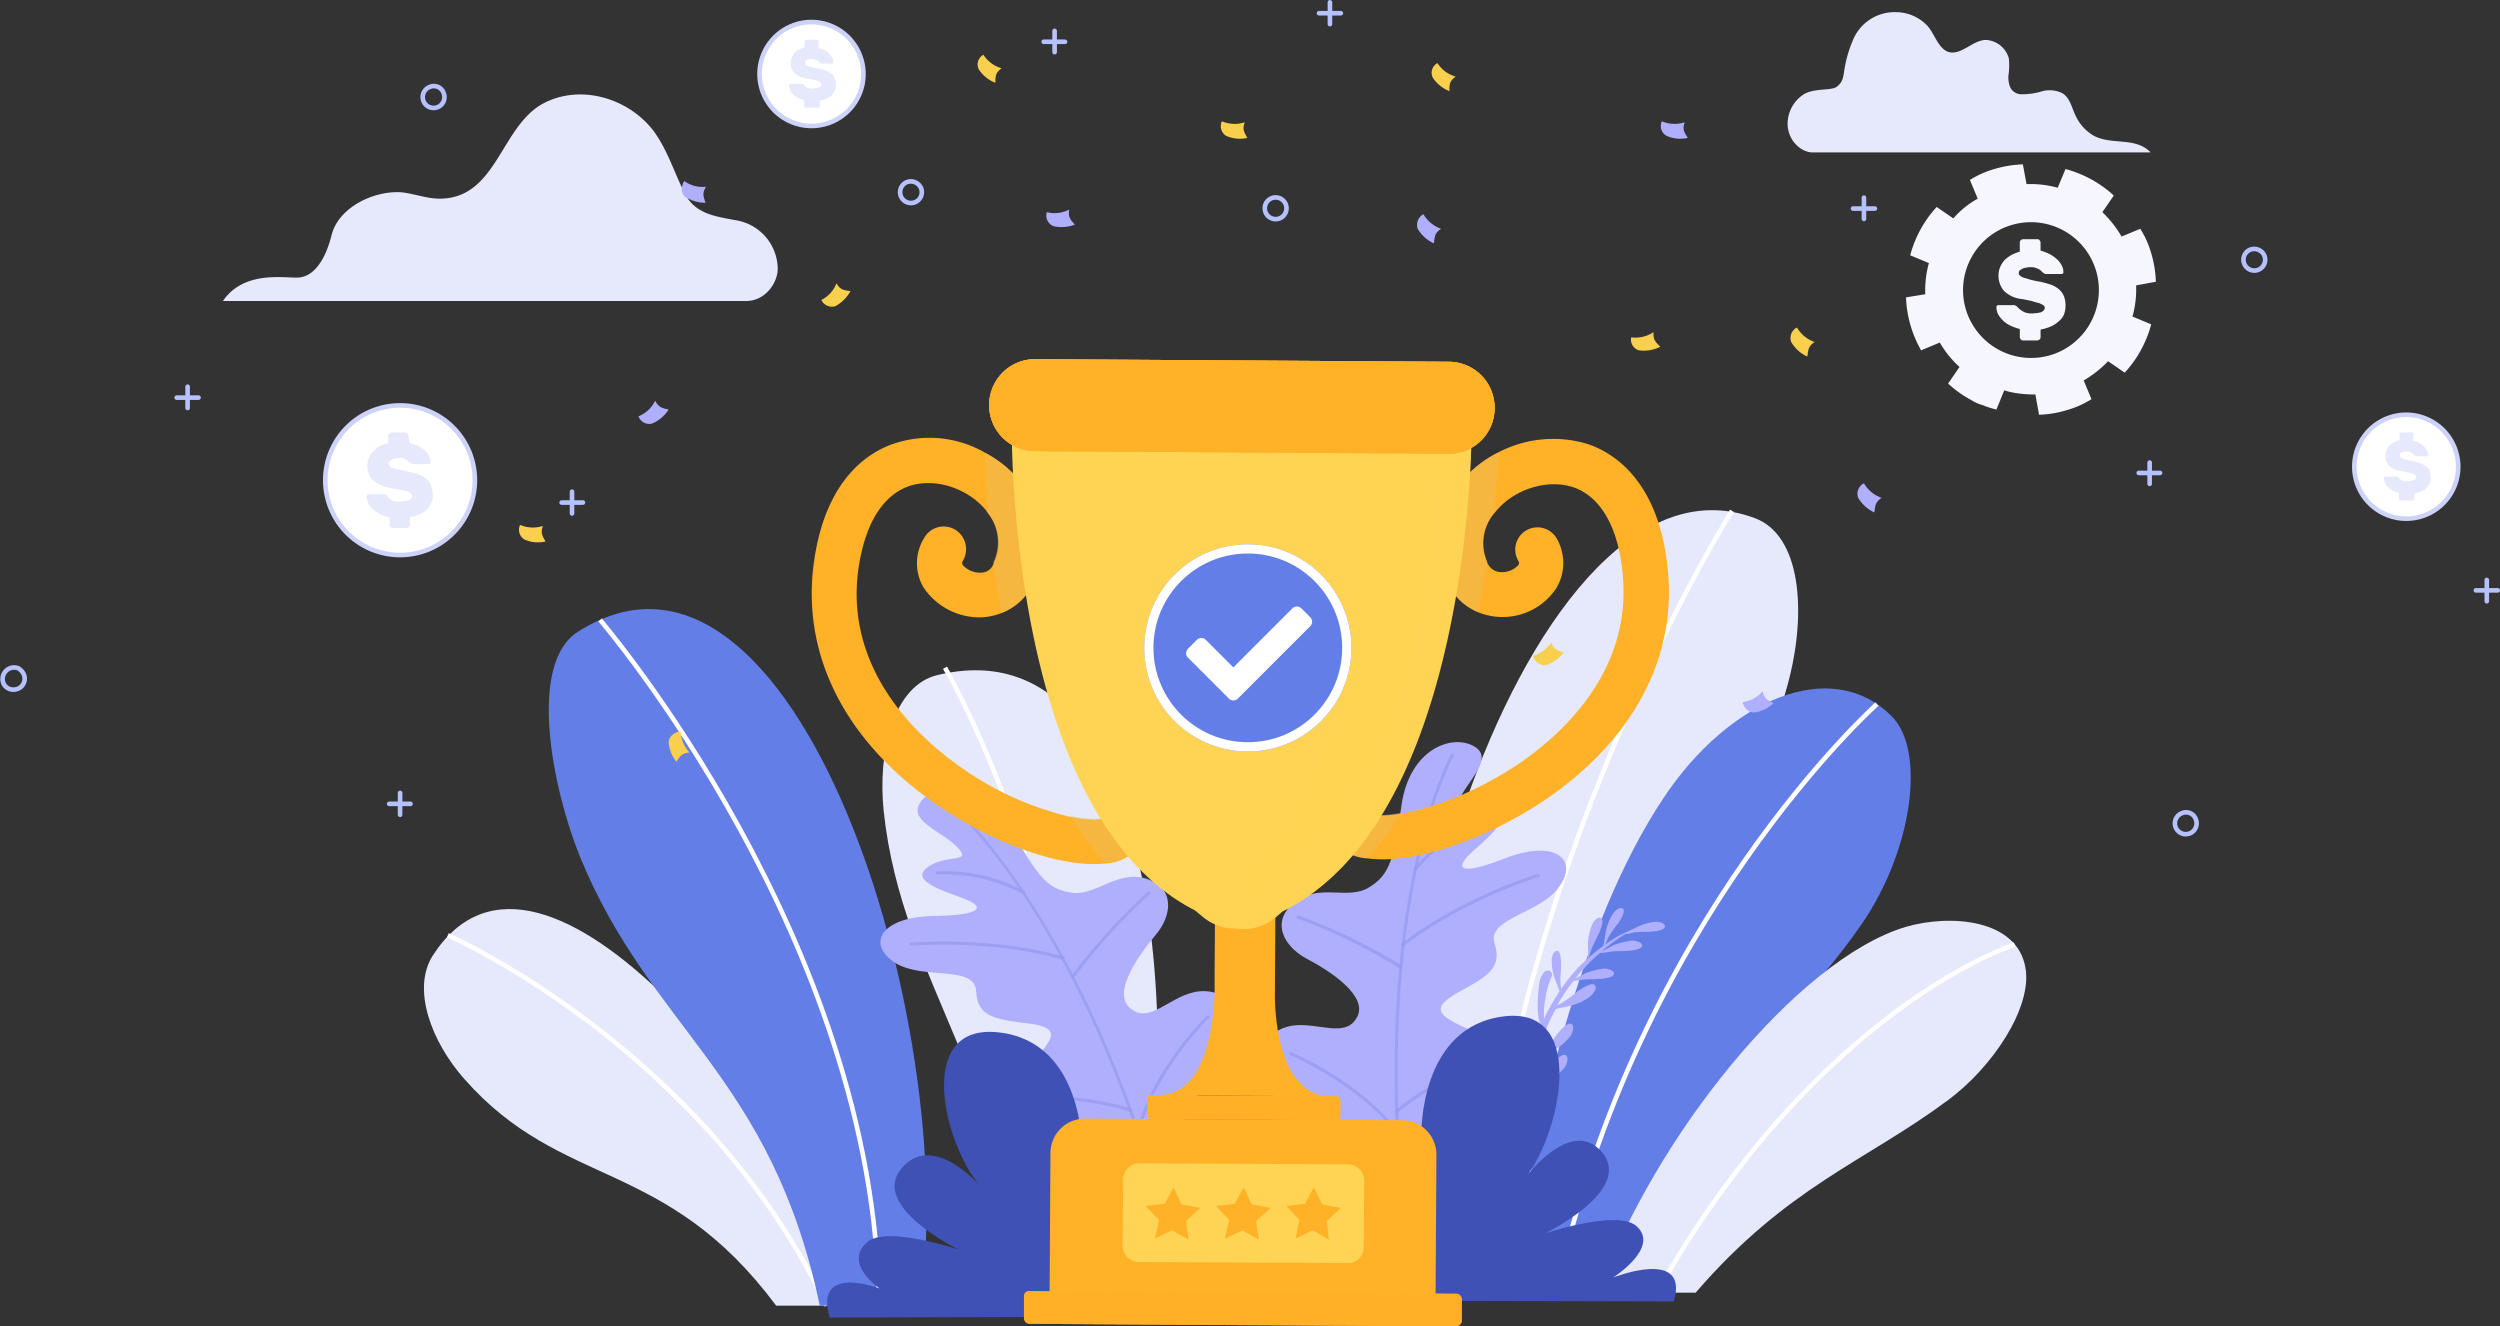 <svg xmlns="http://www.w3.org/2000/svg" width="543.051" height="288.128" viewBox="0 0 543.051 288.128">
  <rect x="0" y="0" width="543.051" height="288.128" fill="#333333" stroke="none"/>
  <g id="Group_204" data-name="Group 204" transform="translate(-1358.449 -546.771)">
    <g id="Group_203" data-name="Group 203">
      <g id="_3051232" data-name="3051232" transform="translate(1240.728 386.471)">
        <g id="Group_159" data-name="Group 159" transform="translate(118.272 160.8)">
          <g id="Group_158" data-name="Group 158">
            <g id="Group_142" data-name="Group 142">
              <g id="Group_126" data-name="Group 126" transform="translate(413.476 35.206)">
                <path id="Path_285" data-name="Path 285" d="M484.7,220.887a24.567,24.567,0,0,0,1.016,6.206,25.009,25.009,0,0,0,2.257,5.3l4.062-1.693a21.594,21.594,0,0,0,4.288,5.3l-2.482,3.611a24.17,24.17,0,0,0,5.078,3.611,8.145,8.145,0,0,0,2.257,1.016c.226.113.451.113.564.226a22.735,22.735,0,0,0,2.6.79l1.693-4.175a7.188,7.188,0,0,0,.79.226c.339.113.564.113.9.226a25.751,25.751,0,0,0,5.078.451l.79,4.4a22.96,22.96,0,0,0,6.093-1.016,20.54,20.54,0,0,0,5.3-2.37l-1.693-4.062a24.076,24.076,0,0,0,5.3-4.175l3.611,2.482a24.169,24.169,0,0,0,3.611-5.078,24.613,24.613,0,0,0,2.144-5.416l-4.062-1.693a22.3,22.3,0,0,0,.79-6.77l4.288-.79a24.561,24.561,0,0,0-1.016-6.206,20.545,20.545,0,0,0-2.37-5.3l-4.062,1.693a24.075,24.075,0,0,0-4.175-5.3l2.482-3.611a24.168,24.168,0,0,0-5.078-3.611,24.609,24.609,0,0,0-5.416-2.144l-1.693,4.062a22.293,22.293,0,0,0-6.77-.79l-.79-4.288a24.567,24.567,0,0,0-6.206,1.016,20.539,20.539,0,0,0-5.3,2.37l1.693,4.062a19.686,19.686,0,0,0-5.3,4.288l-3.611-2.482a24.172,24.172,0,0,0-3.611,5.078,24.612,24.612,0,0,0-2.144,5.416l4.062,1.693a22.3,22.3,0,0,0-.79,6.77Zm12.864,2.144A14.752,14.752,0,1,1,516.521,233.3,14.8,14.8,0,0,1,497.564,223.031Z" transform="translate(-484.7 -192)" fill="#f5f6ff"/>
                <g id="Group_125" data-name="Group 125" transform="translate(19.634 16.249)">
                  <path id="Path_286" data-name="Path 286" d="M511.691,208.882a10.858,10.858,0,0,1,2.031.79,8.01,8.01,0,0,1,1.58,1.128,5.3,5.3,0,0,1,1.016,1.354,3,3,0,0,1,.339,1.354.4.4,0,0,1-.451.451h-3.16a.845.845,0,0,1-.564-.113c-.113-.113-.226-.113-.451-.339l-.226-.226a1.558,1.558,0,0,0-.451-.339,5.5,5.5,0,0,0-.79-.339,3.479,3.479,0,0,0-1.128-.113,2.485,2.485,0,0,0-.9.113,1.631,1.631,0,0,0-.79.226,2.466,2.466,0,0,0-.564.339.818.818,0,0,0,0,1.128,2.421,2.421,0,0,0,.79.451c.338.113.9.226,1.467.451.564.113,1.354.339,2.257.451q1.354.338,2.37.677a6.127,6.127,0,0,1,1.693,1.016,4.294,4.294,0,0,1,1.016,1.467,5.467,5.467,0,0,1,.339,2.031,5.271,5.271,0,0,1-.339,1.918,3.666,3.666,0,0,1-1.128,1.467,6.325,6.325,0,0,1-1.693,1.128,10.7,10.7,0,0,1-2.257.677v1.693a.586.586,0,0,1-.226.451.855.855,0,0,1-.451.226h-3.159a.586.586,0,0,1-.451-.226.855.855,0,0,1-.226-.451v-1.805a12.031,12.031,0,0,1-2.144-.79,5.663,5.663,0,0,1-1.58-1.128,5.3,5.3,0,0,1-1.016-1.354,3.475,3.475,0,0,1-.339-1.467.4.4,0,0,1,.451-.451h3.159a.846.846,0,0,1,.564.113c.113.113.226.113.339.226s.113.226.338.339a2.463,2.463,0,0,0,.564.451,4.908,4.908,0,0,0,.79.451,4.057,4.057,0,0,0,1.241.226,10.386,10.386,0,0,0,2.144-.226c.564-.226.9-.564.9-1.016a.62.62,0,0,0-.339-.564,6.7,6.7,0,0,0-.9-.451,11.576,11.576,0,0,1-1.58-.451c-.677-.113-1.467-.339-2.37-.451a6.438,6.438,0,0,1-3.724-1.805,5.179,5.179,0,0,1-.79-5.078,6.4,6.4,0,0,1,.9-1.467,7.246,7.246,0,0,1,1.467-1.128,9.763,9.763,0,0,1,1.918-.79v-2.031a.586.586,0,0,1,.226-.451.855.855,0,0,1,.451-.226h3.159a.586.586,0,0,1,.451.226.855.855,0,0,1,.226.451v1.805Z" transform="translate(-502.1 -206.4)" fill="#f5f6ff"/>
                </g>
              </g>
              <g id="Group_127" data-name="Group 127" transform="translate(387.748 2.14)">
                <path id="Path_287" data-name="Path 287" d="M464.947,180.868c2.257-1.805,6.206-1.016,7.56-1.918,1.58-1.128,1.467-2.37,1.805-4.175A25.888,25.888,0,0,1,476,169.019a9.776,9.776,0,0,1,9.478-6.319,9.407,9.407,0,0,1,6.658,2.821c1.58,1.58,2.37,4.852,4.514,5.755,3.047,1.128,5.755-3.047,8.914-2.482a5.469,5.469,0,0,1,4.4,3.949,14.574,14.574,0,0,1-.113,3.837c0,1.354.226,2.821,1.354,3.5a2.719,2.719,0,0,0,1.693.451,14.894,14.894,0,0,0,4.4-.677,6.187,6.187,0,0,1,4.288.451c1.693,1.016,2.031,3.16,2.821,4.739a9.7,9.7,0,0,0,3.837,4.4c3.949,2.257,9.14.226,12.525,3.724H467.316c-2.37,0-5.416-2.482-5.416-6.319A7.714,7.714,0,0,1,464.947,180.868Z" transform="translate(-461.9 -162.697)" fill="#e6e8fc"/>
              </g>
              <g id="Group_128" data-name="Group 128" transform="translate(47.875 20.018)">
                <path id="Path_288" data-name="Path 288" d="M272.411,205.915c-4.965-.9-9.14-1.467-11.4-5.868-2.257-4.514-3.724-9.366-6.658-13.428-5.191-7-15.572-10.494-23.922-6.206-9.479,4.965-10.156,20.762-22.681,20.762-2.708,0-5.3-1.016-8.012-1.354-5.981-.564-13.992,3.16-15.459,9.366-.451,1.693-2.37,9.14-7.56,9.14-3.385,0-11.622-1.354-16.023,5.078H274.33c4.288,0,6.883-4.062,6.883-7A10.809,10.809,0,0,0,272.411,205.915Z" transform="translate(-160.7 -178.54)" fill="#e6e8fc"/>
              </g>
              <g id="Group_137" data-name="Group 137">
                <path id="Path_289" data-name="Path 289" d="M295.618,196.77a2.358,2.358,0,1,1-3.047-1.354A2.43,2.43,0,0,1,295.618,196.77Z" transform="translate(-96.087 -156.374)" fill="none" stroke="#b6c2ff" stroke-linecap="round" stroke-linejoin="round" stroke-miterlimit="10" stroke-width="1"/>
                <path id="Path_290" data-name="Path 290" d="M203.718,178.477a2.358,2.358,0,1,1-3.047-1.354A2.25,2.25,0,0,1,203.718,178.477Z" transform="translate(-107.886 -158.73)" fill="none" stroke="#b6c2ff" stroke-linecap="round" stroke-linejoin="round" stroke-miterlimit="10" stroke-width="1"/>
                <path id="Path_291" data-name="Path 291" d="M121.689,289.013c2.37,1.467,1.467,4.4-.79,4.626a2.423,2.423,0,0,1-2.257-1.016A2.5,2.5,0,0,1,121.689,289.013Z" transform="translate(-118.272 -144.353)" fill="none" stroke="#b6c2ff" stroke-linecap="round" stroke-linejoin="round" stroke-miterlimit="10" stroke-width="1"/>
                <path id="Path_292" data-name="Path 292" d="M365.818,199.872a2.358,2.358,0,1,1-3.047-1.354A2.375,2.375,0,0,1,365.818,199.872Z" transform="translate(-87.073 -155.977)" fill="none" stroke="#b6c2ff" stroke-linecap="round" stroke-linejoin="round" stroke-miterlimit="10" stroke-width="1"/>
                <path id="Path_293" data-name="Path 293" d="M554.218,209.77a2.358,2.358,0,1,1-3.047-1.354A2.43,2.43,0,0,1,554.218,209.77Z" transform="translate(-62.883 -154.704)" fill="none" stroke="#b6c2ff" stroke-linecap="round" stroke-linejoin="round" stroke-miterlimit="10" stroke-width="1"/>
                <path id="Path_294" data-name="Path 294" d="M541.018,318.277a2.357,2.357,0,1,1-3.047-1.354A2.25,2.25,0,0,1,541.018,318.277Z" transform="translate(-64.578 -140.78)" fill="none" stroke="#b6c2ff" stroke-linecap="round" stroke-linejoin="round" stroke-miterlimit="10" stroke-width="1"/>
                <g id="Group_129" data-name="Group 129" transform="translate(226.162 6.206)">
                  <line id="Line_1" data-name="Line 1" y2="4.626" transform="translate(2.37)" fill="none" stroke="#b6c2ff" stroke-linecap="round" stroke-linejoin="round" stroke-miterlimit="10" stroke-width="1"/>
                  <line id="Line_2" data-name="Line 2" x1="4.626" transform="translate(0 2.37)" fill="none" stroke="#b6c2ff" stroke-linecap="round" stroke-linejoin="round" stroke-miterlimit="10" stroke-width="1"/>
                </g>
                <g id="Group_130" data-name="Group 130" transform="translate(285.967)">
                  <line id="Line_3" data-name="Line 3" y2="4.739" transform="translate(2.37)" fill="none" stroke="#b6c2ff" stroke-linecap="round" stroke-linejoin="round" stroke-miterlimit="10" stroke-width="1"/>
                  <line id="Line_4" data-name="Line 4" x1="4.739" transform="translate(0 2.37)" fill="none" stroke="#b6c2ff" stroke-linecap="round" stroke-linejoin="round" stroke-miterlimit="10" stroke-width="1"/>
                </g>
                <g id="Group_131" data-name="Group 131" transform="translate(121.447 106.295)">
                  <line id="Line_5" data-name="Line 5" y2="4.739" transform="translate(2.257)" fill="none" stroke="#b6c2ff" stroke-linecap="round" stroke-linejoin="round" stroke-miterlimit="10" stroke-width="1"/>
                  <line id="Line_6" data-name="Line 6" x1="4.626" transform="translate(0 2.37)" fill="none" stroke="#b6c2ff" stroke-linecap="round" stroke-linejoin="round" stroke-miterlimit="10" stroke-width="1"/>
                </g>
                <g id="Group_132" data-name="Group 132" transform="translate(37.832 83.501)">
                  <line id="Line_7" data-name="Line 7" y2="4.626" transform="translate(2.37)" fill="none" stroke="#b6c2ff" stroke-linecap="round" stroke-linejoin="round" stroke-miterlimit="10" stroke-width="1"/>
                  <line id="Line_8" data-name="Line 8" x1="4.739" transform="translate(0 2.37)" fill="none" stroke="#b6c2ff" stroke-linecap="round" stroke-linejoin="round" stroke-miterlimit="10" stroke-width="1"/>
                </g>
                <g id="Group_133" data-name="Group 133" transform="translate(401.966 42.428)">
                  <line id="Line_9" data-name="Line 9" y2="4.626" transform="translate(2.37)" fill="none" stroke="#b6c2ff" stroke-linecap="round" stroke-linejoin="round" stroke-miterlimit="10" stroke-width="1"/>
                  <line id="Line_10" data-name="Line 10" x1="4.739" transform="translate(0 2.37)" fill="none" stroke="#b6c2ff" stroke-linecap="round" stroke-linejoin="round" stroke-miterlimit="10" stroke-width="1"/>
                </g>
                <g id="Group_134" data-name="Group 134" transform="translate(83.984 171.742)">
                  <line id="Line_11" data-name="Line 11" y2="4.739" transform="translate(2.37)" fill="none" stroke="#b6c2ff" stroke-linecap="round" stroke-linejoin="round" stroke-miterlimit="10" stroke-width="1"/>
                  <line id="Line_12" data-name="Line 12" x1="4.626" transform="translate(0 2.37)" fill="none" stroke="#b6c2ff" stroke-linecap="round" stroke-linejoin="round" stroke-miterlimit="10" stroke-width="1"/>
                </g>
                <g id="Group_135" data-name="Group 135" transform="translate(537.261 125.478)">
                  <line id="Line_13" data-name="Line 13" y2="4.626" transform="translate(2.37)" fill="none" stroke="#b6c2ff" stroke-linecap="round" stroke-linejoin="round" stroke-miterlimit="10" stroke-width="1"/>
                  <line id="Line_14" data-name="Line 14" x1="4.739" transform="translate(0 2.257)" fill="none" stroke="#b6c2ff" stroke-linecap="round" stroke-linejoin="round" stroke-miterlimit="10" stroke-width="1"/>
                </g>
                <g id="Group_136" data-name="Group 136" transform="translate(464.028 99.976)">
                  <line id="Line_15" data-name="Line 15" y2="4.626" transform="translate(2.37)" fill="none" stroke="#b6c2ff" stroke-linecap="round" stroke-linejoin="round" stroke-miterlimit="10" stroke-width="1"/>
                  <line id="Line_16" data-name="Line 16" x1="4.626" transform="translate(0 2.257)" fill="none" stroke="#b6c2ff" stroke-linecap="round" stroke-linejoin="round" stroke-miterlimit="10" stroke-width="1"/>
                </g>
              </g>
              <g id="Group_139" data-name="Group 139" transform="translate(70.105 87.564)">
                <path id="Path_295" data-name="Path 295" d="M212.9,254.649A16.249,16.249,0,1,1,196.649,238.4,16.253,16.253,0,0,1,212.9,254.649Z" transform="translate(-180.4 -238.4)" fill="#fff" stroke="#cdd2f9" stroke-miterlimit="10" stroke-width="1"/>
                <g id="Group_138" data-name="Group 138" transform="translate(9.027 5.868)">
                  <path id="Path_296" data-name="Path 296" d="M197.653,245.857c.677.226,1.354.451,1.918.677a16.509,16.509,0,0,1,1.467,1.016,3.2,3.2,0,0,1,.9,1.241,2.942,2.942,0,0,1,.339,1.241.4.4,0,0,1-.451.451h-3.047a1.017,1.017,0,0,1-.564-.113c-.113-.113-.226-.113-.451-.226l-.226-.226a1.558,1.558,0,0,0-.451-.339l-.677-.339a2.5,2.5,0,0,0-1.016-.113,1.673,1.673,0,0,0-.79.113,1.21,1.21,0,0,0-.677.226c-.226.113-.339.226-.564.339a.818.818,0,0,0,0,1.128,1.581,1.581,0,0,0,.79.451,11.71,11.71,0,0,0,1.354.339c.564.113,1.241.226,2.144.451a10.694,10.694,0,0,1,2.257.677,3.825,3.825,0,0,1,1.58,1.016,2.625,2.625,0,0,1,.9,1.354,4.863,4.863,0,0,1,.339,1.918,4.678,4.678,0,0,1-.339,1.805,4.294,4.294,0,0,1-1.016,1.467,4.732,4.732,0,0,1-1.58,1.016,13.641,13.641,0,0,1-2.031.564v1.693a.8.8,0,0,1-.677.677h-3.047a.8.8,0,0,1-.677-.677v-1.58c-.79-.226-1.354-.451-2.031-.677a8.009,8.009,0,0,1-1.58-1.128,3.892,3.892,0,0,1-1.016-1.354,3.123,3.123,0,0,1-.339-1.467.4.4,0,0,1,.451-.451H191.9a1.017,1.017,0,0,1,.564.113c.113,0,.226.113.339.226a.868.868,0,0,1,.226.339l.451.451a5.5,5.5,0,0,0,.79.339,3.479,3.479,0,0,0,1.128.113,10.12,10.12,0,0,0,2.031-.226c.564-.226.79-.451.79-1.016a.621.621,0,0,0-.339-.564,3.306,3.306,0,0,0-.9-.451c-.451-.113-.9-.226-1.58-.339s-1.354-.226-2.257-.451a6.786,6.786,0,0,1-3.5-1.693,4.181,4.181,0,0,1-1.128-3.16,3.982,3.982,0,0,1,.339-1.58,3.573,3.573,0,0,1,.9-1.354,4.516,4.516,0,0,1,1.354-1.128,4.833,4.833,0,0,1,1.918-.677v-1.693a.8.8,0,0,1,.677-.677h3.047a.8.8,0,0,1,.677.677Z" transform="translate(-188.4 -243.6)" fill="#e6e8fc"/>
                </g>
              </g>
              <g id="Group_141" data-name="Group 141" transform="translate(164.439 4.288)">
                <path id="Path_297" data-name="Path 297" d="M286.568,175.884A11.284,11.284,0,1,1,275.284,164.6,11.317,11.317,0,0,1,286.568,175.884Z" transform="translate(-264 -164.6)" fill="#fff" stroke="#cdd2f9" stroke-miterlimit="10" stroke-width="1"/>
                <g id="Group_140" data-name="Group 140" transform="translate(6.432 3.837)">
                  <path id="Path_298" data-name="Path 298" d="M276.019,169.805c.451.113.9.339,1.354.451a4.548,4.548,0,0,1,1.693,1.693,2.655,2.655,0,0,1,.226.9c0,.113,0,.226-.113.226-.113.113-.113.113-.226.113h-2.144a.415.415,0,0,1-.339-.113.243.243,0,0,1-.226-.226l-.113-.113a.867.867,0,0,0-.338-.226c-.113-.113-.339-.113-.451-.226a1.431,1.431,0,0,0-.677-.113H274.1c-.226,0-.339.113-.451.113-.113.113-.226.113-.338.226s-.113.226-.113.451a.678.678,0,0,0,.113.451,1.206,1.206,0,0,0,.564.339,2.126,2.126,0,0,0,.9.226c.451.113.9.226,1.467.339a6.469,6.469,0,0,1,1.58.451,9.923,9.923,0,0,1,1.128.677,1.643,1.643,0,0,1,.677,1.016,4.206,4.206,0,0,1,.226,1.354,4.054,4.054,0,0,1-.226,1.241l-.677,1.016a2.341,2.341,0,0,1-1.128.677,5.586,5.586,0,0,1-1.467.451v1.128a.4.4,0,0,1-.451.451h-2.482a.4.4,0,0,1-.451-.451v-1.241a9.414,9.414,0,0,1-1.354-.451,2.457,2.457,0,0,1-1.016-.79,1.755,1.755,0,0,1-.677-.9,3.3,3.3,0,0,1-.226-1.016c0-.113,0-.226.113-.226.113-.113.113-.113.226-.113h2.482a.394.394,0,0,1,.226.113l.226.226.339.339a.862.862,0,0,0,.564.226,1.673,1.673,0,0,0,.79.113,5.717,5.717,0,0,0,1.467-.226.715.715,0,0,0,.564-.677.856.856,0,0,0-.226-.451,1.837,1.837,0,0,0-.677-.339,2.694,2.694,0,0,0-1.016-.226c-.451-.113-.9-.226-1.58-.339a4.637,4.637,0,0,1-2.37-1.128,2.909,2.909,0,0,1-.79-2.257,4.008,4.008,0,0,1,.226-1.128,3.365,3.365,0,0,1,1.58-1.693,4.042,4.042,0,0,1,1.241-.451v-1.241a.4.4,0,0,1,.451-.451h2.144a.4.4,0,0,1,.451.451Z" transform="translate(-269.7 -168)" fill="#e6e8fc"/>
                </g>
              </g>
            </g>
            <g id="Group_155" data-name="Group 155" transform="translate(91.54 110.321)">
              <g id="Group_144" data-name="Group 144" transform="translate(211.883)">
                <g id="Group_143" data-name="Group 143">
                  <path id="Path_299" data-name="Path 299" d="M387.655,428.541c-1.805-28.774,1.128-69.622,13.879-106.408,13.2-38.14,36.673-71.653,62.852-61.836,10.043,3.724,11.4,20.537,7.109,36.222-12.412,46.151-41.186,74.136-52.245,132.022" transform="translate(-387.17 -258.568)" fill="#e6e8fc"/>
                </g>
                <path id="Path_300" data-name="Path 300" d="M402.7,428.524c4.4-90.046,54.727-169.824,54.727-169.824" transform="translate(-385.176 -258.551)" fill="none" stroke="#fff" stroke-linejoin="round" stroke-miterlimit="10" stroke-width="1"/>
              </g>
              <g id="Group_146" data-name="Group 146" transform="translate(0 86.649)">
                <g id="Group_145" data-name="Group 145">
                  <path id="Path_301" data-name="Path 301" d="M296.781,421.5c-15.685-39.72-71.653-112.953-95.462-76.054-4.626,7.222-.339,18.731,6.883,26.856,21.214,24.035,43.669,16.926,67.7,49.2" transform="translate(-199.397 -335.358)" fill="#e6e8fc"/>
                </g>
                <path id="Path_302" data-name="Path 302" d="M286.26,420.855C259.63,364.773,204,340.4,204,340.4" transform="translate(-198.806 -334.71)" fill="none" stroke="#fff" stroke-linejoin="round" stroke-miterlimit="10" stroke-width="1"/>
              </g>
              <g id="Group_148" data-name="Group 148" transform="translate(27.114 21.485)">
                <g id="Group_147" data-name="Group 147">
                  <path id="Path_303" data-name="Path 303" d="M304.077,428.917c9.14-61.046-27.194-176.594-74.361-146.353-10.833,6.883-5.642,33.626.451,48.747,15.459,37.8,41.525,47.393,52.132,97.606" transform="translate(-223.426 -277.608)" fill="#647ee8"/>
                </g>
                <path id="Path_304" data-name="Path 304" d="M293.895,428.536C293.105,349.322,233.3,279.7,233.3,279.7" transform="translate(-222.158 -277.339)" fill="none" stroke="#fff" stroke-linejoin="round" stroke-miterlimit="10" stroke-width="1"/>
              </g>
              <g id="Group_150" data-name="Group 150" transform="translate(99.581 34.227)">
                <g id="Group_149" data-name="Group 149" transform="translate(0 0.555)">
                  <path id="Path_305" data-name="Path 305" d="M341.418,427.4c12.187-47.731,9.7-149.287-41.751-136.987-9.7,2.257-13.089,16.813-11.735,29.564,3.949,37.576,28.548,60.256,29.564,107.423" transform="translate(-287.647 -289.392)" fill="#e6e8fc"/>
                </g>
                <path id="Path_306" data-name="Path 306" d="M328.7,427.467c6.883-77.634-29-138.567-29-138.567" transform="translate(-286.099 -288.9)" fill="none" stroke="#fff" stroke-linejoin="round" stroke-miterlimit="10" stroke-width="1"/>
              </g>
              <g id="Group_152" data-name="Group 152" transform="translate(236.741 38.724)">
                <g id="Group_151" data-name="Group 151">
                  <path id="Path_307" data-name="Path 307" d="M409.2,424.134c3.611-35.883,14.669-80.68,32.5-107.423,14.218-21.439,36.56-31.031,49.649-17.716,7.335,7.447,4.514,28.887-6.545,45.023-19.747,28.548-43.218,38.817-56.307,80" transform="translate(-409.2 -292.885)" fill="#647ee8"/>
                </g>
                <path id="Path_308" data-name="Path 308" d="M417.4,423.747C434.439,342.841,487.022,295.9,487.022,295.9" transform="translate(-408.147 -292.498)" fill="none" stroke="#fff" stroke-linejoin="round" stroke-miterlimit="10" stroke-width="1"/>
              </g>
              <g id="Group_154" data-name="Group 154" transform="translate(255.134 89.189)">
                <g id="Group_153" data-name="Group 153">
                  <path id="Path_309" data-name="Path 309" d="M425.5,418.392c11.961-33.626,43.1-72.33,66.688-79.439,9.591-2.821,24.26-1.805,26.066,8.914,1.467,8.576-7.109,21.552-16.926,28.774-17.942,13.315-34.867,18.731-54.727,41.751" transform="translate(-425.5 -337.608)" fill="#e6e8fc"/>
                </g>
                <path id="Path_310" data-name="Path 310" d="M436.7,417.8c35.206-62.175,77.747-75.6,77.747-75.6" transform="translate(-424.062 -337.019)" fill="none" stroke="#fff" stroke-linejoin="round" stroke-miterlimit="10" stroke-width="1"/>
              </g>
            </g>
            <g id="Group_157" data-name="Group 157" transform="translate(510.856 89.595)">
              <path id="Path_311" data-name="Path 311" d="M593.568,251.484A11.284,11.284,0,1,1,582.284,240.2,11.317,11.317,0,0,1,593.568,251.484Z" transform="translate(-571 -240.2)" fill="#fff" stroke="#cdd2f9" stroke-miterlimit="10" stroke-width="1"/>
              <g id="Group_156" data-name="Group 156" transform="translate(6.432 3.837)">
                <path id="Path_312" data-name="Path 312" d="M583.019,245.405c.451.113.9.339,1.354.451a4.548,4.548,0,0,1,1.693,1.693,2.656,2.656,0,0,1,.226.9c0,.113,0,.226-.113.226-.113.113-.113.113-.226.113h-2.144a.414.414,0,0,1-.339-.113.243.243,0,0,1-.226-.226l-.113-.113a.867.867,0,0,0-.339-.226c-.113-.113-.338-.113-.451-.226a1.431,1.431,0,0,0-.677-.113H581.1c-.226,0-.339.113-.451.113-.113.113-.226.113-.339.226s-.113.226-.113.451a.679.679,0,0,0,.113.451,1.206,1.206,0,0,0,.564.339,2.125,2.125,0,0,0,.9.226c.451.113.9.226,1.467.339a6.471,6.471,0,0,1,1.58.451,9.917,9.917,0,0,1,1.128.677,1.643,1.643,0,0,1,.677,1.016,4.21,4.21,0,0,1,.226,1.354,4.056,4.056,0,0,1-.226,1.241l-.677,1.016a2.341,2.341,0,0,1-1.128.677,5.588,5.588,0,0,1-1.467.451v1.128a.4.4,0,0,1-.451.451h-2.483a.4.4,0,0,1-.451-.451v-1.241a9.4,9.4,0,0,1-1.354-.451,2.457,2.457,0,0,1-1.016-.79,1.754,1.754,0,0,1-.677-.9,3.3,3.3,0,0,1-.226-1.016c0-.113,0-.226.113-.226.113-.113.113-.113.226-.113h2.483a.394.394,0,0,1,.226.113l.226.226.339.339a.862.862,0,0,0,.564.226,1.673,1.673,0,0,0,.79.113,5.717,5.717,0,0,0,1.467-.226.715.715,0,0,0,.564-.677.855.855,0,0,0-.226-.451,1.836,1.836,0,0,0-.677-.339,2.694,2.694,0,0,0-1.016-.226c-.451-.113-.9-.226-1.58-.339a4.636,4.636,0,0,1-2.37-1.128,2.909,2.909,0,0,1-.79-2.257,4.01,4.01,0,0,1,.226-1.128,3.366,3.366,0,0,1,1.58-1.693,4.042,4.042,0,0,1,1.241-.451v-1.241a.4.4,0,0,1,.451-.451h2.144a.4.4,0,0,1,.451.451Z" transform="translate(-576.7 -243.6)" fill="#e6e8fc"/>
              </g>
            </g>
          </g>
        </g>
        <g id="Group_167" data-name="Group 167" transform="translate(308.965 331.409)">
          <path id="Path_313" data-name="Path 313" d="M345.642,401.821c0,.113-.226-5.755-9.027-10.833-8.914-5.529-27.307-3.611-30.015-9.253-2.821-6.093,8.914-5.3,13.654-10.268s6.319-7.335-.677-8.237-11.284-1.241-11.51-7c-.339-5.868-11.622-2.37-17.6-6.206-6.206-3.949-3.272-9.817,7.9-10.156,11.058-.113,11.284-1.918,8.012-3.385-3.16-1.467-12.977-3.837-9.14-7,3.949-3.272,10.268-.9,6.77-4.514-3.385-3.611-11.284-5.868-7.786-10.156,3.5-4.4,13.089-4.514,19.183,5.868,5.98,10.381,7.9,13.315,13.315,14.1,5.191.9,9.817-4.965,16.249-3.047,6.432,2.031,5.642,8.124,2.031,12.3-3.611,4.288-9.591,12.638-5.416,15.91,3.949,3.385,8.237-2.257,13.654-3.5,5.98-1.467,13.315,3.385,8.012,12.074-5.416,8.576-14.218,15.572-13.315,34.642C348.689,402.724,347.222,402.272,345.642,401.821Z" transform="translate(-287.267 -311.996)" fill="#b0affd"/>
          <g id="Group_166" data-name="Group 166" transform="translate(6.356 2.402)">
            <g id="Group_160" data-name="Group 160" transform="translate(7.701)" opacity="0.7">
              <path id="Path_314" data-name="Path 314" d="M346.638,402.563c-.113,0-.339-.113-.339-.226-18.731-65-46.151-87.451-46.49-87.676a.319.319,0,0,1,.451-.451c.226.226,27.871,22.906,46.716,88.015a.36.36,0,0,1-.339.339Z" transform="translate(-299.725 -314.125)" fill="#9797ef"/>
            </g>
            <g id="Group_161" data-name="Group 161" transform="translate(5.755 15.725)" opacity="0.7">
              <path id="Path_315" data-name="Path 315" d="M316.957,332.957h-.226a36.659,36.659,0,0,0-18.393-4.175.339.339,0,1,1,0-.677,36.372,36.372,0,0,1,18.844,4.288c.113.113.226.339.113.451A.415.415,0,0,0,316.957,332.957Z" transform="translate(-298 -328.061)" fill="#9797ef"/>
            </g>
            <g id="Group_162" data-name="Group 162" transform="translate(35.046 20.086)" opacity="0.7">
              <path id="Path_316" data-name="Path 316" d="M324.344,350.854h-.226c-.113-.113-.226-.339-.113-.451a131.332,131.332,0,0,1,16.7-18.393.319.319,0,0,1,.451.451,130.3,130.3,0,0,0-16.587,18.28A.394.394,0,0,1,324.344,350.854Z" transform="translate(-323.959 -331.925)" fill="#9797ef"/>
            </g>
            <g id="Group_163" data-name="Group 163" transform="translate(0 31.001)" opacity="0.7">
              <path id="Path_317" data-name="Path 317" d="M326.188,345.55h-.113c-15.685-4.514-32.724-3.047-32.836-3.047a.339.339,0,0,1,0-.677c.226,0,17.264-1.467,33.062,3.047.226,0,.226.226.226.451C326.413,345.437,326.3,345.437,326.188,345.55Z" transform="translate(-292.9 -341.598)" fill="#9797ef"/>
            </g>
            <g id="Group_164" data-name="Group 164" transform="translate(18.957 64.394)" opacity="0.7">
              <path id="Path_318" data-name="Path 318" d="M338.7,374.812h-.113c-10.833-3.837-28.436-2.821-28.548-2.821a.339.339,0,1,1,0-.677c.226,0,17.829-1.016,28.774,2.821.226.113.226.226.226.451C338.925,374.7,338.813,374.812,338.7,374.812Z" transform="translate(-309.7 -371.192)" fill="#9797ef"/>
            </g>
            <g id="Group_165" data-name="Group 165" transform="translate(49.311 47.054)" opacity="0.7">
              <path id="Path_319" data-name="Path 319" d="M336.939,381.3h-.113c-.226,0-.226-.226-.226-.451,3.5-13.428,15.12-24.825,15.233-24.938a.319.319,0,1,1,.451.451c-.113.113-11.51,11.4-15.008,24.6Q337.108,381.3,336.939,381.3Z" transform="translate(-336.6 -355.825)" fill="#9797ef"/>
            </g>
          </g>
        </g>
        <path id="Path_320" data-name="Path 320" d="M332.4,384.841s.564-23.583-18.054-25.727S302.5,383.826,310.4,392.627c0,0-10.381-12.187-17.264-3.949s12.412,17.6,12.412,17.6-15.459-5.191-19.747-1.693c-5.529,4.626,2.6,10.156,2.6,10.156s-14.331-5.529-10.833,6.319l79.552-.226Z" transform="translate(20.382 25.447)" fill="#3f51b5"/>
        <path id="Path_321" data-name="Path 321" d="M412.688,383.953a.415.415,0,0,1,.113.339,2.485,2.485,0,0,0-.113-.9c0-2.37,0-4.739.226-7.109,0-.451.113-1.016.113-1.467.9-.677,3.272-1.693,3.837-2.031a12.853,12.853,0,0,0,3.5-3.047c.339-.451,1.016-2.144.226-2.6-.9-.564-2.708,1.693-3.159,2.257a31.425,31.425,0,0,1-2.934,3.611,6.032,6.032,0,0,0-1.467,1.467,39.122,39.122,0,0,1,1.241-6.319c.9-.677,3.272-1.693,3.837-2.144a12.853,12.853,0,0,0,3.5-3.047c.339-.451,1.016-2.144.226-2.6-.9-.564-2.708,1.693-3.159,2.257a31.428,31.428,0,0,1-2.934,3.611,9.018,9.018,0,0,0-1.467,1.467,47.77,47.77,0,0,1,2.144-6.432,28.533,28.533,0,0,1,2.031-4.175c1.241-.339,2.934-.564,3.385-.79A11.085,11.085,0,0,0,426,354.276c.451-.451,1.58-1.693.9-2.37-.677-.79-3.047.9-3.611,1.241a28.438,28.438,0,0,1-3.724,2.708,5.494,5.494,0,0,1-.79.339,41.742,41.742,0,0,1,3.5-5.191c.564,0,1.016-.226,1.58-.226,1.354-.226,2.708-.113,4.062-.226.564,0,3.047-.226,3.16-1.128,0-.79-1.467-1.016-1.918-1.128a16.637,16.637,0,0,0-3.949.9,24.9,24.9,0,0,0-2.482,1.241,18.418,18.418,0,0,1,1.918-2.257,31.085,31.085,0,0,1,3.385-3.272,9.937,9.937,0,0,0,1.918-.226c1.354-.226,2.708-.113,4.062-.226.564,0,3.047-.226,3.16-1.128,0-.79-1.467-1.016-1.918-1.128a16.637,16.637,0,0,0-3.949.9c-.451.113-1.918,1.016-2.934,1.467a41.956,41.956,0,0,1,5.078-3.724,9,9,0,0,0,1.693-.339c1.354-.226,2.708-.113,3.949-.226.564,0,3.047-.226,3.047-1.128,0-.79-1.467-1.016-1.918-1.016a11.374,11.374,0,0,0-3.837,1.016,3.714,3.714,0,0,0-.677.339c-1.016.451-1.918.9-2.934,1.354h0a20.9,20.9,0,0,0-3.724,2.37,5.835,5.835,0,0,0,.677-1.467,21.126,21.126,0,0,1,2.257-3.272c.339-.451,1.693-2.6,1.016-3.159-.564-.564-1.693.451-2.031.9a11.37,11.37,0,0,0-1.58,3.611c-.226.564-.339,2.708-.677,3.611a36.709,36.709,0,0,0-3.272,2.6,11.753,11.753,0,0,0,.677-1.805c.451-1.241,1.128-2.37,1.693-3.611.226-.564,1.241-2.821.451-3.272-.677-.451-1.58.677-1.805,1.128a11.372,11.372,0,0,0-1.016,3.837c-.113.677.113,2.934-.113,3.837-.451.339-.79.79-1.241,1.128a41.038,41.038,0,0,0-4.514,5.416c0-.339-.113-.79-.113-1.128-.113-1.354.113-2.708.113-3.949,0-.564,0-3.047-.79-3.159s-1.241,1.241-1.241,1.805a11.551,11.551,0,0,0,.564,3.949c.113.451.79,1.918,1.128,3.047a51.236,51.236,0,0,0-3.385,5.98v-1.354a15.04,15.04,0,0,1,.339-3.159,17.5,17.5,0,0,1,1.354-4.739.886.886,0,0,0-1.241-1.128h-.113c-1.128.79-1.354,2.37-1.467,3.724-.113,1.016-.677,6.658.564,7.9a40.933,40.933,0,0,0-2.37,7.447c-.113-1.241.113-2.6.113-3.837,0-.564,0-3.047-.79-3.159S411,362.175,411,362.739a11.55,11.55,0,0,0,.564,3.949c.113.451.677,1.693,1.016,2.708a37.335,37.335,0,0,0-.79,6.206,1.6,1.6,0,0,1-.226-.677,22.261,22.261,0,0,1-.79-3.949c-.113-.564-.677-2.934-1.58-2.934-.79,0-.79,1.58-.79,2.031a9.78,9.78,0,0,0,1.58,3.724c.226.451,1.241,1.693,1.918,2.6a33.222,33.222,0,0,0,0,4.739c-.451-1.128-.677-2.257-1.016-3.385-.226-.564-.9-2.934-1.805-2.821-.79.113-.677,1.58-.564,2.144a12.043,12.043,0,0,0,1.805,3.611c.226.339,1.016,1.128,1.693,1.918.226,2.934-1.805,6.432-1.016,9.366C410.544,389.595,412.688,386.548,412.688,383.953Z" transform="translate(37.251 22.386)" fill="#b0affd"/>
        <g id="Group_175" data-name="Group 175" transform="translate(391.302 321.509)">
          <path id="Path_322" data-name="Path 322" d="M393.483,403.286c.113,0-1.918-5.416,4.288-13.428,6.206-8.35,24.035-13.428,24.373-19.747.339-6.658-10.268-1.693-16.475-4.514-6.319-2.821-8.576-4.4-2.482-7.9,6.206-3.385,9.93-5.3,8.124-10.72-1.805-5.529,9.93-6.432,13.992-12.3,4.288-5.868-.564-10.268-11.171-6.432-10.268,4.062-11.171,2.482-8.689-.226,2.482-2.6,10.607-8.35,5.868-9.93-4.965-1.58-9.93,2.934-8.012-1.693,1.805-4.626,8.237-9.591,3.5-12.3-4.852-2.708-13.879.677-15.685,12.638-1.693,11.848-2.482,15.233-7.109,18.054-4.514,2.821-10.945-1.016-16.249,3.272-5.191,4.288-2.144,9.591,2.708,12.187,4.965,2.6,13.541,8.124,10.945,12.751-2.483,4.626-8.463,1.016-13.992,1.805-6.093.9-11.058,8.012-2.934,14.218,8.237,5.98,19.07,9.253,25.276,27.194C391,405.317,392.242,404.3,393.483,403.286Z" transform="translate(-360.235 -303.223)" fill="#b0affd"/>
          <g id="Group_174" data-name="Group 174" transform="translate(6.461 2.523)">
            <g id="Group_168" data-name="Group 168" transform="translate(22.883)" opacity="0.7">
              <path id="Path_323" data-name="Path 323" d="M388.226,405.03c.113,0,.226-.226.226-.339-6.658-67.252,10.381-98.4,10.607-98.735.113-.113,0-.339-.113-.451s-.339,0-.451.113c-.226.339-17.377,31.6-10.72,99.073,0,.226.226.339.451.339Z" transform="translate(-386.24 -305.459)" fill="#9797ef"/>
            </g>
            <g id="Group_169" data-name="Group 169" transform="translate(27.041 13.926)" opacity="0.7">
              <path id="Path_324" data-name="Path 324" d="M390.348,329.31c.113,0,.113,0,.226-.113,6.206-7.786,15.459-10.607,15.572-10.72.226,0,.226-.226.226-.451s-.226-.226-.451-.226a37.2,37.2,0,0,0-15.91,10.945.343.343,0,0,0,0,.451A.415.415,0,0,0,390.348,329.31Z" transform="translate(-389.925 -317.8)" fill="#9797ef"/>
            </g>
            <g id="Group_170" data-name="Group 170" transform="translate(1.58 35.096)" opacity="0.7">
              <path id="Path_325" data-name="Path 325" d="M390.086,348c.113,0,.113-.113.226-.113.113-.113,0-.339-.113-.451a124.608,124.608,0,0,0-22.342-10.833c-.113-.113-.339,0-.451.226s0,.339.226.451a118.023,118.023,0,0,1,22.117,10.833A.414.414,0,0,1,390.086,348Z" transform="translate(-367.361 -336.561)" fill="#9797ef"/>
            </g>
            <g id="Group_171" data-name="Group 171" transform="translate(24.258 26.113)" opacity="0.7">
              <path id="Path_326" data-name="Path 326" d="M387.957,344.4a.111.111,0,0,0,.113-.113c12.977-10.043,29.225-15.008,29.338-15.008.226,0,.226-.226.226-.451s-.226-.226-.451-.226c-.113,0-16.587,5.078-29.564,15.12-.113.113-.226.339-.113.451C387.731,344.4,387.844,344.4,387.957,344.4Z" transform="translate(-387.459 -328.6)" fill="#9797ef"/>
            </g>
            <g id="Group_172" data-name="Group 172" transform="translate(22.979 64.14)" opacity="0.7">
              <path id="Path_327" data-name="Path 327" d="M386.748,376.292a.111.111,0,0,0,.113-.113c8.689-7.56,25.276-13.089,25.5-13.2s.226-.226.226-.451c-.113-.226-.226-.226-.451-.226-.113,0-16.926,5.642-25.727,13.315a.343.343,0,0,0,0,.451C386.522,376.292,386.635,376.292,386.748,376.292Z" transform="translate(-386.325 -362.3)" fill="#9797ef"/>
            </g>
            <g id="Group_173" data-name="Group 173" transform="translate(0 64.772)" opacity="0.7">
              <path id="Path_328" data-name="Path 328" d="M389.589,380.959a.111.111,0,0,0,.113-.113c.113-.113.226-.339.113-.451-8.237-11.171-23.245-17.377-23.358-17.49s-.339,0-.451.226c-.113.113,0,.339.226.451.113.113,14.895,6.206,23.132,17.264C389.25,380.959,389.476,380.959,389.589,380.959Z" transform="translate(-365.961 -362.861)" fill="#9797ef"/>
            </g>
          </g>
        </g>
        <path id="Path_329" data-name="Path 329" d="M394.212,381.74s-.564-23.583,18.054-25.727,11.848,26.969,3.949,35.77c0,0,10.381-14.443,17.264-6.206s-12.412,17.6-12.412,17.6,15.459-5.191,19.747-1.693c5.529,4.626-4.965,11.284-4.965,11.284s16.7-6.658,13.2,5.191l-79.552-.226Z" transform="translate(32.257 25.05)" fill="#3f51b5"/>
        <g id="Group_183" data-name="Group 183" transform="translate(294.044 238.321)">
          <g id="Group_182" data-name="Group 182" transform="translate(0)">
            <g id="Group_180" data-name="Group 180">
              <path id="Path_330" data-name="Path 330" d="M366.089,359.389l.339-58.677-13.089-.113L353,353.86h0v4.514c-.339,7.56-2.144,21.891-12.3,21.891l37.463.226C368.346,380.491,366.315,367.063,366.089,359.389Z" transform="translate(-265.485 -220.371)" fill="#ffb127"/>
              <g id="Group_177" data-name="Group 177" transform="translate(0 17.057)">
                <g id="Group_176" data-name="Group 176">
                  <path id="Path_331" data-name="Path 331" d="M311.683,247.87a25.478,25.478,0,0,1,7.673,6.206c5.529,6.658,6.545,15.008,2.708,22.455a12.759,12.759,0,0,1-6.883,6.206,13.852,13.852,0,0,1-4.288.9,14.662,14.662,0,0,1-12.525-6.432,10.394,10.394,0,0,1,.113-10.833,4.833,4.833,0,0,1,6.658-1.805,4.932,4.932,0,0,1,1.805,6.658c-.339.564-.226.79-.113,1.016a4.927,4.927,0,0,0,3.837,1.693,2.916,2.916,0,0,0,2.821-1.805.415.415,0,0,0,.113-.339,10.222,10.222,0,0,0-1.128-10.607,3.429,3.429,0,0,1-.564-.79c-3.949-4.739-10.72-7-16.249-5.416-6.319,1.918-10.381,8.8-11.622,19.3-2.257,20.424,12.074,34.3,20.762,40.735a68.422,68.422,0,0,0,25.389,11.961c3.724.79,6.319.79,7.447.339a4.832,4.832,0,0,1,6.432,2.482,4.658,4.658,0,0,1-.226,4.4,4.44,4.44,0,0,1-2.257,2.031,10.691,10.691,0,0,1-3.949.9c-9.591,1.016-25.615-4.739-38.591-14.331-18.054-13.315-26.743-30.918-24.712-49.649,2.257-19.86,12.525-25.84,18.506-27.533A24.143,24.143,0,0,1,311.683,247.87Z" transform="translate(-274.043 -244.617)" fill="#ffb127"/>
                </g>
                <path id="Path_332" data-name="Path 332" d="M337.679,320.232a4.658,4.658,0,0,1-.226,4.4,4.441,4.441,0,0,1-2.257,2.031,10.691,10.691,0,0,1-3.949.9,75.909,75.909,0,0,1-7.447-10.156c3.724.79,6.319.79,7.447.339A4.832,4.832,0,0,1,337.679,320.232Z" transform="translate(-267.655 -235.283)" fill="#edbf5a" opacity="0.5"/>
                <path id="Path_333" data-name="Path 333" d="M307.4,247.5a25.479,25.479,0,0,1,7.673,6.206c5.529,6.658,6.545,15.008,2.708,22.455a12.759,12.759,0,0,1-6.883,6.206c-.677-3.724-1.128-7.447-1.693-11.058a10.222,10.222,0,0,0-1.128-10.607C307.739,255.4,307.513,250.885,307.4,247.5Z" transform="translate(-269.76 -244.246)" fill="#edbf5a" opacity="0.5"/>
              </g>
              <g id="Group_179" data-name="Group 179" transform="translate(113.916 17.318)">
                <g id="Group_178" data-name="Group 178" transform="translate(0.226)">
                  <path id="Path_334" data-name="Path 334" d="M410.294,247.728a25.213,25.213,0,0,0-7.786,5.98c-5.642,6.432-7,14.782-3.385,22.342a12.773,12.773,0,0,0,6.658,6.432,14.02,14.02,0,0,0,16.926-5.078,10.632,10.632,0,0,0,.226-10.833,4.822,4.822,0,0,0-8.463,4.626c.339.564.226.79.113,1.016a4.878,4.878,0,0,1-3.837,1.58,3.235,3.235,0,0,1-2.821-1.805.415.415,0,0,1-.113-.339,10.142,10.142,0,0,1,1.467-10.607c.226-.226.451-.564.677-.79,4.062-4.626,10.945-6.658,16.362-4.965,6.206,2.031,10.156,9.027,10.945,19.634,1.693,20.424-13.089,33.852-22,40.058-9.7,6.658-19.3,10.043-25.727,11.171-3.724.677-6.319.677-7.447.113a4.833,4.833,0,0,0-6.432,2.257,5.015,5.015,0,0,0,.113,4.4,4.676,4.676,0,0,0,2.144,2.031,10.712,10.712,0,0,0,3.949,1.016c9.591,1.354,25.727-3.949,39.043-13.089,18.393-12.751,27.759-30.015,26.179-48.86-1.693-19.86-11.735-26.179-17.6-28.1A25.757,25.757,0,0,0,410.294,247.728Z" transform="translate(-375.197 -244.847)" fill="#ffb127"/>
                </g>
                <path id="Path_335" data-name="Path 335" d="M375.452,319.322a5.015,5.015,0,0,0,.113,4.4,4.676,4.676,0,0,0,2.144,2.031,10.712,10.712,0,0,0,3.949,1.016,61.164,61.164,0,0,0,7.673-9.93c-3.724.677-6.319.677-7.447.113A4.818,4.818,0,0,0,375.452,319.322Z" transform="translate(-374.997 -235.648)" fill="#edbf5a" opacity="0.5"/>
                <path id="Path_336" data-name="Path 336" d="M407.8,247.4a25.214,25.214,0,0,0-7.786,5.98c-5.642,6.432-7,14.782-3.385,22.342a12.773,12.773,0,0,0,6.658,6.432c.79-3.724,1.354-7.447,1.918-10.945a10.142,10.142,0,0,1,1.467-10.607C407.235,255.3,407.573,250.785,407.8,247.4Z" transform="translate(-372.477 -244.52)" fill="#edbf5a" opacity="0.5"/>
              </g>
              <path id="Path_337" data-name="Path 337" d="M412.476,242.086s0,3.5-.226,9.253c-1.128,22.794-7.447,81.019-40.848,97.493l-1.58,1.354a11.022,11.022,0,0,1-7.447,2.483l-1.693-.113a10.96,10.96,0,0,1-6.432-2.37l-1.918-1.58c-32.723-16.7-38.591-73.684-39.607-97.155-.226-6.319-.226-10.156-.226-10.156,0-5.642,6.658-7,6.658-7l86.774.564C405.931,234.977,412.589,236.444,412.476,242.086Z" transform="translate(-269.105 -228.884)" fill="#ffd454"/>
              <path id="Path_338" data-name="Path 338" d="M407.95,250.037l-89.82-.564a9.969,9.969,0,0,1-9.93-10.043h0a9.969,9.969,0,0,1,10.043-9.93l89.82.564a9.969,9.969,0,0,1,9.93,10.043h0A9.9,9.9,0,0,1,407.95,250.037Z" transform="translate(-269.658 -229.5)" fill="#f8bd36"/>
              <path id="Path_339" data-name="Path 339" d="M412.463,242.073s0,3.5-.226,9.253a9.428,9.428,0,0,1-5.529,1.693l-89.82-.564a9.735,9.735,0,0,1-4.062-.9c-.226-6.319-.226-10.156-.226-10.156,0-5.642,6.658-7,6.658-7l86.774.564C405.918,234.964,412.576,236.431,412.463,242.073Z" transform="translate(-269.093 -228.871)" fill="#ffd454" opacity="0.4"/>
              <path id="Path_340" data-name="Path 340" d="M407.95,250.037l-89.82-.564a9.969,9.969,0,0,1-9.93-10.043h0a9.969,9.969,0,0,1,10.043-9.93l89.82.564a9.969,9.969,0,0,1,9.93,10.043h0A9.9,9.9,0,0,1,407.95,250.037Z" transform="translate(-269.658 -229.5)" fill="#ffb127"/>
              <path id="Path_341" data-name="Path 341" d="M407.95,250.037l-89.82-.564a9.969,9.969,0,0,1-9.93-10.043h0a9.969,9.969,0,0,1,10.043-9.93l89.82.564a9.969,9.969,0,0,1,9.93,10.043h0A9.9,9.9,0,0,1,407.95,250.037Z" transform="translate(-269.658 -229.5)" fill="#ffb127"/>
              <path id="Path_342" data-name="Path 342" d="M403.64,420.723l-83.84-.451.226-37.124a7.465,7.465,0,0,1,7.56-7.447l68.832.339a7.465,7.465,0,0,1,7.447,7.56Z" transform="translate(-268.168 -210.728)" fill="#ffb127"/>
              <path id="Path_343" data-name="Path 343" d="M408.783,416.575l-92.641-.564a1.252,1.252,0,0,1-1.241-1.241V410.03a1.1,1.1,0,0,1,1.241-1.128l92.641.564a1.252,1.252,0,0,1,1.241,1.241v4.739A1.436,1.436,0,0,1,408.783,416.575Z" transform="translate(-268.797 -206.467)" fill="#ffb127"/>
              <path id="Path_344" data-name="Path 344" d="M408.783,416.575l-92.641-.564a1.252,1.252,0,0,1-1.241-1.241V410.03a1.1,1.1,0,0,1,1.241-1.128l92.641.564a1.252,1.252,0,0,1,1.241,1.241v4.739A1.436,1.436,0,0,1,408.783,416.575Z" transform="translate(-268.797 -206.467)" fill="#ffb127" opacity="0.5"/>
              <path id="Path_345" data-name="Path 345" d="M382.647,405.965,337.4,405.74a3.541,3.541,0,0,1-3.5-3.611l.113-14.331a3.541,3.541,0,0,1,3.611-3.5l45.249.226a3.541,3.541,0,0,1,3.5,3.611l-.113,14.331A3.407,3.407,0,0,1,382.647,405.965Z" transform="translate(-266.358 -209.624)" fill="#ffd454"/>
              <path id="Path_346" data-name="Path 346" d="M379.674,376.616l-40.171-.226a.89.89,0,0,1-.9-.9V372.1a.89.89,0,0,1,.9-.9l40.171.226a.89.89,0,0,1,.9.9v3.385A.89.89,0,0,1,379.674,376.616Z" transform="translate(-265.754 -211.306)" fill="#ffb127"/>
              <path id="Path_347" data-name="Path 347" d="M379.674,376.616l-40.171-.226a.89.89,0,0,1-.9-.9V372.1a.89.89,0,0,1,.9-.9l40.171.226a.89.89,0,0,1,.9.9v3.385A.89.89,0,0,1,379.674,376.616Z" transform="translate(-265.754 -211.306)" fill="#ffb127" opacity="0.5"/>
              <path id="Path_348" data-name="Path 348" d="M333.578,260.141c-1.467,17.377-1.918,56.194,19.408,81.132a1.4,1.4,0,0,1-1.918,2.031c-11.735-9.366-27.646-27.759-32.159-60.144a141.341,141.341,0,0,1-.677-24.261,7.646,7.646,0,0,1,7.222-7h0A7.455,7.455,0,0,1,333.578,260.141Z" transform="translate(-268.405 -226.628)" fill="#ffd454" opacity="0.5"/>
              <path id="Path_349" data-name="Path 349" d="M381.927,259.518c.564,17.49-1.016,56.194-23.583,80a1.363,1.363,0,0,0,1.805,2.031c12.187-8.8,29-26.292,35.319-58.338a139.167,139.167,0,0,0,1.918-24.26,7.751,7.751,0,0,0-6.77-7.447h0A7.825,7.825,0,0,0,381.927,259.518Z" transform="translate(-263.269 -226.682)" fill="#ffd454" opacity="0.4"/>
            </g>
            <g id="Group_181" data-name="Group 181" transform="translate(72.507 179.866)">
              <path id="Path_350" data-name="Path 350" d="M346.086,392.624l4.062.79-3.047,2.821.564,4.062-3.611-2.031-3.724,1.805.9-4.062-2.934-3.047,4.175-.451,1.918-3.611Z" transform="translate(-338.3 -388.9)" fill="#ffb127"/>
              <path id="Path_351" data-name="Path 351" d="M359.573,392.624l4.175.79-3.16,2.821.564,4.062-3.5-2.031-3.837,1.805.9-4.062-2.821-3.047,4.062-.451,1.918-3.611Z" transform="translate(-336.554 -388.9)" fill="#ffb127"/>
              <path id="Path_352" data-name="Path 352" d="M373.186,392.624l4.062.79-3.047,2.821.451,4.062-3.5-2.031-3.724,1.805.79-4.062-2.821-3.047,4.062-.451,1.918-3.611Z" transform="translate(-334.82 -388.9)" fill="#ffb127"/>
            </g>
          </g>
        </g>
        <g id="Group_200" data-name="Group 200" transform="translate(230.474 172.197)">
          <g id="Group_184" data-name="Group 184" transform="translate(99.612)">
            <path id="Path_353" data-name="Path 353" d="M307.243,170.9a6.934,6.934,0,0,0,3.949,2.934c-1.354,1.016-1.354,1.693-1.354,3.16a7.629,7.629,0,0,1-3.611-2.934A2.392,2.392,0,0,1,307.243,170.9Z" transform="translate(-305.985 -170.9)" fill="#f9d04e"/>
          </g>
          <g id="Group_185" data-name="Group 185" transform="translate(198.234 1.805)">
            <path id="Path_354" data-name="Path 354" d="M394.643,172.5a6.934,6.934,0,0,0,3.949,2.934c-1.354,1.016-1.354,1.693-1.354,3.16a7.628,7.628,0,0,1-3.611-2.934A2.392,2.392,0,0,1,394.643,172.5Z" transform="translate(-393.385 -172.5)" fill="#f9d04e"/>
          </g>
          <g id="Group_186" data-name="Group 186" transform="translate(35.339 27.42)">
            <path id="Path_355" data-name="Path 355" d="M249.561,195.2a6.718,6.718,0,0,0,4.739,1.241c-.9,1.467-.564,2.031-.113,3.5a8.415,8.415,0,0,1-4.514-1.354C248.771,197.57,248.884,196.441,249.561,195.2Z" transform="translate(-249.025 -195.2)" fill="#b0affd"/>
          </g>
          <g id="Group_187" data-name="Group 187" transform="translate(65.665 49.649)">
            <path id="Path_356" data-name="Path 356" d="M275.9,218.511a6.683,6.683,0,0,0,3.272-3.611c.9,1.467,1.58,1.467,3.047,1.693a8.3,8.3,0,0,1-3.272,3.272A2.54,2.54,0,0,1,275.9,218.511Z" transform="translate(-275.9 -214.9)" fill="#f9d04e"/>
          </g>
          <g id="Group_188" data-name="Group 188" transform="translate(114.573 33.626)">
            <path id="Path_357" data-name="Path 357" d="M319.307,201.264a6.837,6.837,0,0,0,4.852-.564c-.226,1.693.226,2.144,1.241,3.272a8.065,8.065,0,0,1-4.626.339A2.489,2.489,0,0,1,319.307,201.264Z" transform="translate(-319.243 -200.7)" fill="#b0affd"/>
          </g>
          <g id="Group_189" data-name="Group 189" transform="translate(195.049 34.642)">
            <path id="Path_358" data-name="Path 358" d="M391.959,201.6a7.226,7.226,0,0,0,3.837,3.16c-1.354.9-1.354,1.58-1.58,3.16a7.859,7.859,0,0,1-3.5-3.16A2.605,2.605,0,0,1,391.959,201.6Z" transform="translate(-390.562 -201.6)" fill="#b0affd"/>
          </g>
          <g id="Group_190" data-name="Group 190" transform="translate(290.737 93.093)">
            <path id="Path_359" data-name="Path 359" d="M476.759,253.4a7.225,7.225,0,0,0,3.837,3.16c-1.354.9-1.354,1.58-1.58,3.16a7.859,7.859,0,0,1-3.5-3.16A2.511,2.511,0,0,1,476.759,253.4Z" transform="translate(-475.362 -253.4)" fill="#b0affd"/>
          </g>
          <g id="Group_191" data-name="Group 191" transform="translate(276.181 59.241)">
            <path id="Path_360" data-name="Path 360" d="M463.859,223.4a7.226,7.226,0,0,0,3.837,3.16c-1.354.9-1.354,1.58-1.58,3.16a7.859,7.859,0,0,1-3.5-3.16A2.558,2.558,0,0,1,463.859,223.4Z" transform="translate(-462.462 -223.4)" fill="#f9d04e"/>
          </g>
          <g id="Group_192" data-name="Group 192" transform="translate(241.565 60.256)">
            <path id="Path_361" data-name="Path 361" d="M431.8,225.428a7.124,7.124,0,0,0,4.852-1.128c-.113,1.693.451,2.144,1.467,3.16a7.926,7.926,0,0,1-4.626.79A2.418,2.418,0,0,1,431.8,225.428Z" transform="translate(-431.785 -224.3)" fill="#f9d04e"/>
          </g>
          <g id="Group_193" data-name="Group 193" transform="translate(220.255 127.622)">
            <path id="Path_362" data-name="Path 362" d="M412.9,286.934A7.145,7.145,0,0,0,416.849,284c.564,1.58,1.241,1.693,2.708,2.257a8.531,8.531,0,0,1-3.837,2.708A2.7,2.7,0,0,1,412.9,286.934Z" transform="translate(-412.9 -284)" fill="#f9d04e"/>
          </g>
          <g id="Group_194" data-name="Group 194" transform="translate(248.025 14.443)">
            <path id="Path_363" data-name="Path 363" d="M437.724,183.7a7.045,7.045,0,0,0,4.965.226c-.564,1.58-.113,2.144.677,3.385a7.314,7.314,0,0,1-4.626-.451A2.426,2.426,0,0,1,437.724,183.7Z" transform="translate(-437.51 -183.7)" fill="#b0affd"/>
          </g>
          <g id="Group_195" data-name="Group 195" transform="translate(152.446 14.443)">
            <path id="Path_364" data-name="Path 364" d="M353.025,183.7a7.045,7.045,0,0,0,4.965.226c-.564,1.58-.113,2.144.564,3.385a7.314,7.314,0,0,1-4.626-.451A2.5,2.5,0,0,1,353.025,183.7Z" transform="translate(-352.807 -183.7)" fill="#f9d04e"/>
          </g>
          <g id="Group_196" data-name="Group 196" transform="translate(0 102.12)">
            <path id="Path_365" data-name="Path 365" d="M217.925,261.4a7.045,7.045,0,0,0,4.965.226c-.564,1.58-.113,2.144.564,3.385a7.314,7.314,0,0,1-4.626-.451A2.5,2.5,0,0,1,217.925,261.4Z" transform="translate(-217.707 -261.4)" fill="#f9d04e"/>
          </g>
          <g id="Group_197" data-name="Group 197" transform="translate(32.49 147.03)">
            <path id="Path_366" data-name="Path 366" d="M249.1,301.2a7.232,7.232,0,0,0,1.918,4.514c-1.693.226-2.031.79-2.821,2.031a7.564,7.564,0,0,1-1.693-4.4A2.656,2.656,0,0,1,249.1,301.2Z" transform="translate(-246.5 -301.2)" fill="#f9d04e"/>
          </g>
          <g id="Group_198" data-name="Group 198" transform="translate(25.945 75.151)">
            <path id="Path_367" data-name="Path 367" d="M240.7,240.885a6.832,6.832,0,0,0,3.611-3.385c.79,1.467,1.467,1.58,2.934,1.918a7.976,7.976,0,0,1-3.611,3.047A2.474,2.474,0,0,1,240.7,240.885Z" transform="translate(-240.7 -237.5)" fill="#b0affd"/>
          </g>
          <g id="Group_199" data-name="Group 199" transform="translate(265.842 138.229)">
            <path id="Path_368" data-name="Path 368" d="M453.3,295.77a6.666,6.666,0,0,0,4.288-2.37c.339,1.693,1.016,1.918,2.37,2.6a7.309,7.309,0,0,1-4.175,2.031A2.468,2.468,0,0,1,453.3,295.77Z" transform="translate(-453.3 -293.4)" fill="#b0affd"/>
          </g>
        </g>
      </g>
      <g id="Group_202" data-name="Group 202">
        <g id="Ellipse_47" data-name="Ellipse 47" transform="translate(1607 665)" fill="#647ee8" stroke="#fff" stroke-width="2">
          <circle cx="22.5" cy="22.5" r="22.5" stroke="none"/>
          <circle cx="22.5" cy="22.5" r="21.5" fill="none"/>
        </g>
      </g>
    </g>
    <path id="Icon_awesome-check" data-name="Icon awesome-check" d="M9.294,24.583.4,15.689a1.368,1.368,0,0,1,0-1.935l1.935-1.935a1.368,1.368,0,0,1,1.935,0l5.991,5.991L23.094,4.978a1.368,1.368,0,0,1,1.935,0l1.935,1.935a1.368,1.368,0,0,1,0,1.935L11.229,24.583A1.368,1.368,0,0,1,9.294,24.583Z" transform="translate(1616.1 673.939)" fill="#fff"/>
  </g>
</svg>
